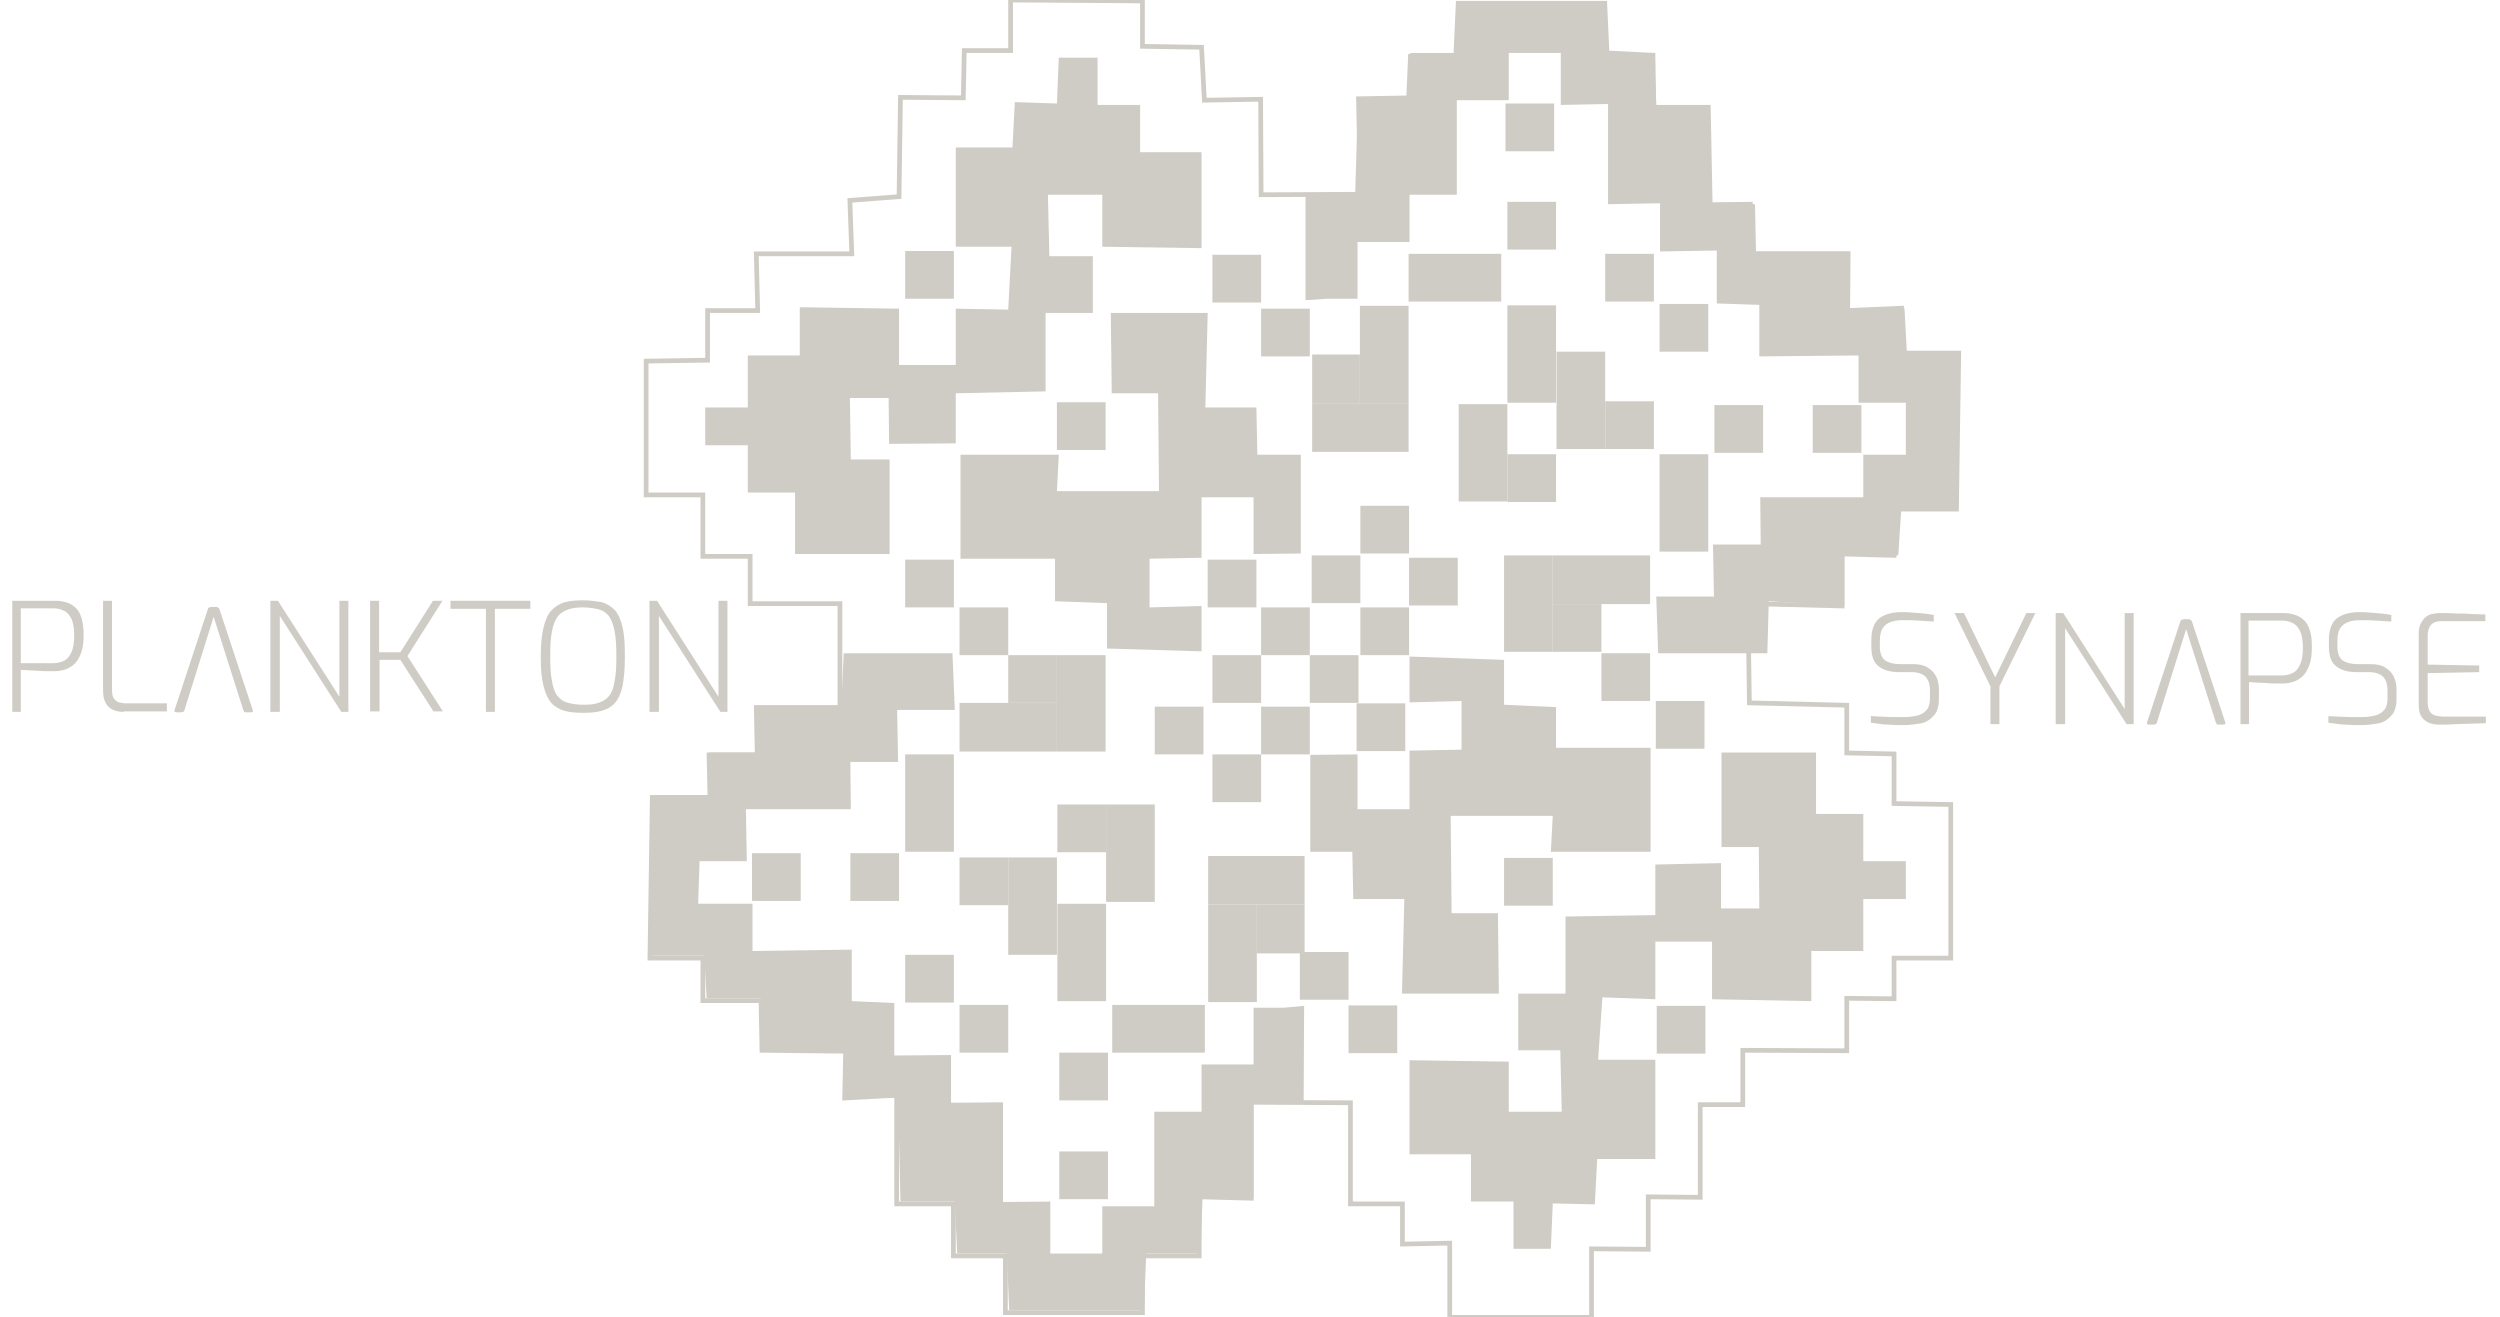 <?xml version="1.0" encoding="utf-8"?>
<!-- Generator: Adobe Illustrator 19.0.0, SVG Export Plug-In . SVG Version: 6.00 Build 0)  -->
<svg version="1.1" id="Calque_1" xmlns="http://www.w3.org/2000/svg" xmlns:xlink="http://www.w3.org/1999/xlink" x="0px" y="0px"
	 viewBox="0 0 528.9 278.7" style="enable-background:new 0 0 528.9 278.7;" xml:space="preserve">
<style type="text/css">
	.st0{fill:none;stroke:#CFCCC5;stroke-miterlimit:10;}
	.st1{fill:#CFCCC5;}
</style>
<g id="XMLID_1_">
	<g id="XMLID_71_">
		<polygon id="XMLID_179_" class="st0" points="136.7,76.4 136.7,104.7 148.7,104.7 148.7,117.7 158.7,117.7 158.7,127.7 
			177.7,127.7 177.7,139.3 177.7,149.7 160,149.7 160.2,159.7 150,159.7 150.2,168.7 138,168.7 137.5,202.7 148.7,202.7 
			148.7,211.7 161,211.7 161.2,222.2 178.9,222.4 178.7,232.3 189.7,231.7 189.7,254.7 201.7,254.7 201.7,265.7 212.7,265.7 
			212.7,277.7 241.7,277.7 241.7,265.7 253.7,265.7 253.7,253.2 264.7,253.5 264.7,233.2 285.7,233.3 285.7,254.7 296.7,254.7 
			296.7,263.2 306.7,263 306.7,278.7 336.7,278.7 336.7,264.2 348.7,264.3 348.7,253.2 359.7,253.3 359.7,233.7 368.7,233.7 
			368.7,222.2 390.7,222.3 390.7,211.2 400.7,211.3 400.7,202.7 412.7,202.7 412.7,170.2 400.7,170 400.7,159.5 390.7,159.3 
			390.7,149.2 370.1,148.7 369.8,127.7 389.7,128.2 389.7,117.2 400.7,117.5 400.7,103.2 413.7,103.3 413.7,75.7 402.7,75.4 
			402.3,65.2 390.7,65.7 390.7,53.7 371,53.7 370.8,43.7 360,43.7 359.8,23.4 349.9,23.7 349.7,11.7 340,11.7 339.5,0.7 308.5,0.7 
			308,11.7 298.4,11.9 298,21.2 287.8,21.2 287.2,41.1 266.8,41.2 266.7,21 254.8,21.2 254.2,10 241.7,9.8 241.7,0.2 213.8,0 
			213.8,10.7 204,10.7 203.8,20.7 190.5,20.6 190.2,41.6 179.8,42.4 180.2,53.7 160,53.7 160.3,65.7 149.7,65.7 149.7,76.2 		"/>
		<rect id="XMLID_178_" x="159.1" y="180.5" class="st1" width="10.3" height="10.1"/>
		<rect id="XMLID_177_" x="179.9" y="180.5" class="st1" width="10.3" height="10.1"/>
		<rect id="XMLID_176_" x="203" y="128.5" class="st1" width="10.3" height="10.1"/>
		<rect id="XMLID_175_" x="191.5" y="118.4" class="st1" width="10.3" height="10.1"/>
		<rect id="XMLID_174_" x="255.5" y="118.4" class="st1" width="10.3" height="10.1"/>
		<rect id="XMLID_173_" x="287" y="148.8" class="st1" width="10.3" height="10.1"/>
		<rect id="XMLID_172_" x="256.5" y="138.6" class="st1" width="10.3" height="10.1"/>
		<rect id="XMLID_171_" x="244.3" y="149.5" class="st1" width="10.3" height="10.1"/>
		<rect id="XMLID_170_" x="256.5" y="159.6" class="st1" width="10.3" height="10.1"/>
		<rect id="XMLID_169_" x="266.8" y="149.5" class="st1" width="10.3" height="10.1"/>
		<rect id="XMLID_168_" x="277.5" y="117.5" class="st1" width="10.3" height="10.1"/>
		<rect id="XMLID_167_" x="266.8" y="128.5" class="st1" width="10.3" height="10.1"/>
		<rect id="XMLID_166_" x="277.1" y="138.6" class="st1" width="10.3" height="10.1"/>
		<rect id="XMLID_165_" x="287.8" y="128.5" class="st1" width="10.3" height="10.1"/>
		<rect id="XMLID_164_" x="287.8" y="107" class="st1" width="10.3" height="10.1"/>
		<rect id="XMLID_163_" x="298.1" y="118" class="st1" width="10.3" height="10.1"/>
		<rect id="XMLID_162_" x="223.6" y="85.1" class="st1" width="10.3" height="10.1"/>
		<rect id="XMLID_161_" x="191.5" y="53.1" class="st1" width="10.3" height="10.1"/>
		<rect id="XMLID_160_" x="266.8" y="65.3" class="st1" width="10.3" height="10.1"/>
		<rect id="XMLID_159_" x="256.5" y="53.9" class="st1" width="10.3" height="10.1"/>
		<rect id="XMLID_158_" x="203" y="212.6" class="st1" width="10.3" height="10.1"/>
		<rect id="XMLID_157_" x="203" y="181.4" class="st1" width="10.3" height="10.1"/>
		<rect id="XMLID_156_" x="223.7" y="170.2" class="st1" width="10.3" height="10.1"/>
		<rect id="XMLID_155_" x="191.5" y="202" class="st1" width="10.3" height="10.1"/>
		<rect id="XMLID_154_" x="235.3" y="212.6" class="st1" width="19.6" height="10.1"/>
		<rect id="XMLID_153_" x="224.1" y="222.7" class="st1" width="10.3" height="10.1"/>
		<rect id="XMLID_152_" x="224.1" y="243.6" class="st1" width="10.3" height="10.1"/>
		<rect id="XMLID_151_" x="223.7" y="191.2" class="st1" width="10.3" height="20.6"/>
		<rect id="XMLID_150_" x="234" y="170.2" class="st1" width="10.3" height="20.6"/>
		<rect id="XMLID_149_" x="213.3" y="138.6" class="st1" width="10.3" height="10.1"/>
		<rect id="XMLID_148_" x="223.6" y="138.6" class="st1" width="10.3" height="20.4"/>
		<rect id="XMLID_147_" x="191.5" y="159.6" class="st1" width="10.3" height="20.6"/>
		<rect id="XMLID_146_" x="203" y="148.7" class="st1" width="20.6" height="10.3"/>
		<rect id="XMLID_145_" x="277.6" y="75" class="st1" width="10.1" height="10.3"/>
		<rect id="XMLID_144_" x="277.6" y="85.3" class="st1" width="20.4" height="10.3"/>
		<rect id="XMLID_143_" x="287.7" y="64.7" class="st1" width="10.3" height="20.6"/>
		<rect id="XMLID_142_" x="265.9" y="191.4" class="st1" width="10.1" height="10.3"/>
		<rect id="XMLID_141_" x="255.6" y="181.1" class="st1" width="20.4" height="10.3"/>
		<rect id="XMLID_140_" x="255.6" y="191.4" class="st1" width="10.3" height="20.6"/>
		<rect id="XMLID_139_" x="328.5" y="127.8" class="st1" width="10.3" height="10.1"/>
		<rect id="XMLID_138_" x="318.2" y="117.5" class="st1" width="10.3" height="20.4"/>
		<rect id="XMLID_137_" x="328.5" y="117.5" class="st1" width="20.6" height="10.3"/>
		<rect id="XMLID_136_" x="213.3" y="181.4" class="st1" width="10.3" height="20.6"/>
		<rect id="XMLID_135_" x="383.5" y="85.7" class="st1" width="10.3" height="10.1"/>
		<rect id="XMLID_134_" x="362.7" y="85.7" class="st1" width="10.3" height="10.1"/>
		<rect id="XMLID_133_" x="339.6" y="53.7" class="st1" width="10.3" height="10.1"/>
		<rect id="XMLID_132_" x="339.6" y="84.9" class="st1" width="10.3" height="10.1"/>
		<rect id="XMLID_131_" x="318.9" y="96.1" class="st1" width="10.3" height="10.1"/>
		<rect id="XMLID_130_" x="351.1" y="64.3" class="st1" width="10.3" height="10.1"/>
		<rect id="XMLID_129_" x="298" y="53.7" class="st1" width="19.6" height="10.1"/>
		<rect id="XMLID_128_" x="318.5" y="21.9" class="st1" width="10.3" height="10.1"/>
		<rect id="XMLID_127_" x="318.9" y="42.7" class="st1" width="10.3" height="10.1"/>
		<rect id="XMLID_126_" x="318.9" y="64.6" class="st1" width="10.3" height="20.6"/>
		<rect id="XMLID_125_" x="308.6" y="85.5" class="st1" width="10.3" height="20.6"/>
		<rect id="XMLID_124_" x="351.1" y="96.1" class="st1" width="10.3" height="20.6"/>
		<rect id="XMLID_123_" x="329.3" y="74.4" class="st1" width="10.3" height="20.6"/>
		<polygon id="XMLID_122_" class="st1" points="224,96.2 203.2,96.2 203.2,118.2 223.2,118.2 223.2,127.2 234.2,127.6 234.2,137.2 
			254.2,137.8 254.2,128.2 243.2,128.5 243.2,118.2 254.2,118 254.2,105.2 265.2,105.2 265.2,117.2 275.2,117.1 275.2,96.2 
			266,96.2 265.8,86.2 255,86.2 255.5,66.2 235,66.2 235.2,83.2 245,83.2 245.2,103.9 223.6,103.9 		"/>
		<polygon id="XMLID_121_" class="st1" points="158.2,75.2 158.2,86.2 149.2,86.2 149.2,94.2 158.2,94.2 158.2,104.2 168.2,104.2 
			168.2,117.2 188.2,117.2 188.2,97.2 180,97.2 179.8,84.2 188,84.2 188.1,93.9 202.2,93.8 202.2,83.2 221.2,82.8 221.2,66.2 
			231.2,66.2 231.2,54.2 222,54.2 221.7,41.2 233.2,41.2 233.2,52.2 254.2,52.5 254.2,32.2 241.2,32.2 241.2,22.2 232.2,22.2 
			232.2,12.2 224,12.2 223.6,21.9 214.7,21.6 214.2,31.2 202.2,31.2 202.2,52.2 214,52.2 213.3,65.5 202.2,65.3 202.2,77.2 
			190.2,77.2 190.2,65.3 169.2,65 169.2,75.2 		"/>
		<rect id="XMLID_120_" x="338.8" y="138.2" class="st1" width="10.3" height="10.1"/>
		<rect id="XMLID_119_" x="350.3" y="148.3" class="st1" width="10.3" height="10.1"/>
		<rect id="XMLID_118_" x="318.2" y="181.5" class="st1" width="10.3" height="10.1"/>
		<rect id="XMLID_78_" x="275" y="201.4" class="st1" width="10.3" height="10.1"/>
		<rect id="XMLID_77_" x="285.3" y="212.7" class="st1" width="10.3" height="10.1"/>
		<polygon id="XMLID_76_" class="st1" points="328.1,180.2 349.2,180.2 349.2,158.2 329.2,158.2 329.2,149.6 318.2,149.1 
			318.2,139.6 298.2,138.9 298.2,148.6 309.2,148.3 309.2,158.6 298.2,158.8 298.2,171.2 287.2,171.2 287.2,159.6 277.2,159.7 
			277.2,180.2 286.1,180.2 286.3,190.2 297.1,190.2 296.6,210.2 317.1,210.2 316.9,193.2 307.1,193.2 306.9,172.6 328.5,172.6 		"/>
		<polygon id="XMLID_75_" class="st1" points="394.2,201.2 394.2,190.2 403.2,190.2 403.2,182.2 394.2,182.2 394.2,172.2 
			384.2,172.2 384.2,159.2 364.2,159.2 364.2,179.2 372.1,179.2 372.2,192.2 364.1,192.2 364.1,182.6 350.2,182.9 350.2,193.6 
			331.2,193.9 331.2,210.2 321.2,210.2 321.2,222.2 330.1,222.2 330.4,235.2 319.2,235.2 319.2,224.6 298.2,224.3 298.2,244.2 
			311.2,244.2 311.2,254.2 320.2,254.2 320.2,264.2 328.1,264.2 328.5,254.6 337.4,254.8 337.9,245.2 350.2,245.2 350.2,224.2 
			338.1,224.2 339,211 350.2,211.4 350.2,199.2 362.2,199.2 362.2,211.4 383.2,211.8 383.2,201.2 		"/>
		<rect id="XMLID_73_" x="350.5" y="212.8" class="st1" width="10.3" height="10.1"/>
		<polygon id="XMLID_74_" class="st1" points="271.5,213.2 265.2,213.2 265.2,225.2 254.2,225.2 254.2,235.2 244.2,235.2 
			244.2,255.2 233.2,255.2 233.2,265.2 222.2,265.2 222.2,254.2 212.2,254.3 212.2,233.2 201.2,233.3 201.2,223.2 189.2,223.3 
			189.2,212.2 180.2,211.8 180.2,200.9 159.2,201.2 159.2,191.2 147.7,191.2 148,182.2 158,182.2 157.8,171.2 180,171.2 
			179.9,161.2 190,161.2 189.8,150.2 202,150.2 201.5,138.2 178.5,138.2 178,149.2 160,149.2 160.2,159.2 150,159.2 150.2,168.2 
			138,168.2 137.5,202.2 149,202.2 149.5,211.2 161,211.2 161.2,222.2 178.9,222.2 179.1,232.2 190,232.2 190.5,254.2 202,254.2 
			202.5,265.2 213,265.2 213.5,277.2 242,277.2 242.5,265.2 254,265.2 254.4,253.4 265.2,253.5 265.2,233.2 275.8,233.2 
			275.9,212.8 		"/>
		<polygon id="XMLID_72_" class="st1" points="280.9,63.2 287.2,63.2 287.2,51.2 298.2,51.2 298.2,41.2 308.2,41.2 308.2,21.2 
			319.2,21.2 319.2,11.2 330.2,11.2 330.2,22.2 340.2,22 340.2,43.2 351.2,43 351.2,53.2 363.2,53 363.2,64.2 372.2,64.5 
			372.2,75.4 393.2,75.2 393.2,85.2 403.2,85.2 403.2,96.2 394.2,96.2 394.2,105.2 372.4,105.2 372.5,115.2 362.4,115.2 
			362.6,126.2 350.4,126.2 350.8,138.2 373.9,138.2 374.2,127.2 390.2,128.2 390.2,117.2 401.6,117.5 402.2,108.2 414.4,108.2 
			414.9,74.2 403.4,74.2 402.9,65.2 391.4,65.2 391.5,53.2 371,53.2 370.8,42.7 362.3,42.8 361.9,22.2 350.4,22.2 349.9,11.2 
			340,10.7 339.5,0.2 308.2,0.2 308.2,11.2 298.4,11.2 298.5,20.2 286.9,20.4 287.3,41 276.2,41.1 276.2,63.5 		"/>
	</g>
	<g id="XMLID_258_">
		<path id="XMLID_259_" class="st1" d="M2.6,150.6v-23.5h9.2c0.7,0,1.4,0.1,2.1,0.3c0.7,0.2,1.3,0.5,1.9,1c0.6,0.5,1.1,1.2,1.4,2.2
			s0.5,2.2,0.5,3.8c0,1.6-0.2,2.9-0.6,3.9c-0.4,1-0.9,1.8-1.5,2.3c-0.6,0.5-1.3,0.9-2,1.1c-0.7,0.2-1.4,0.3-2,0.3
			c-0.3,0-0.8,0-1.5,0c-0.7,0-1.3,0-2.1-0.1c-0.7,0-1.4-0.1-2.1-0.1c-0.7,0-1.1-0.1-1.5-0.1v8.9H2.6z M4.4,140.3h6.9
			c0.8,0,1.6-0.2,2.2-0.5c0.7-0.3,1.2-0.9,1.6-1.8c0.4-0.8,0.6-2,0.6-3.6c0-1.5-0.2-2.7-0.6-3.5s-0.9-1.4-1.6-1.7
			c-0.6-0.3-1.3-0.5-2.1-0.5H4.4V140.3z"/>
		<path id="XMLID_262_" class="st1" d="M26.2,150.6c-0.8,0-1.6-0.1-2.2-0.4c-0.7-0.3-1.2-0.7-1.6-1.4c-0.4-0.7-0.6-1.6-0.6-2.7v-19
			h1.9v18.8c0,0.8,0.1,1.5,0.4,1.9s0.7,0.7,1.1,0.8c0.5,0.1,0.9,0.2,1.4,0.2h8.7v1.7H26.2z"/>
		<path id="XMLID_264_" class="st1" d="M53.4,150c0.1,0.2,0.1,0.3,0.1,0.4c0,0.1,0,0.2-0.1,0.2c-0.1,0.1-0.2,0.1-0.3,0.1
			c-0.2,0-0.3,0-0.6,0c-0.2,0-0.4,0-0.5,0s-0.2,0-0.3-0.1c-0.1,0-0.1-0.1-0.1-0.1c0-0.1,0-0.1-0.1-0.2l-6.3-19.8h0l-6.2,19.8
			c0,0.1,0,0.1-0.1,0.2s-0.1,0.1-0.2,0.1c-0.1,0-0.2,0.1-0.3,0.1s-0.3,0-0.5,0c-0.2,0-0.4,0-0.6,0c-0.1,0-0.3-0.1-0.3-0.1
			c-0.1,0-0.1-0.1-0.1-0.2s0-0.2,0.1-0.4l7-21.2c0-0.1,0.1-0.2,0.1-0.2s0.1-0.1,0.2-0.1c0.1,0,0.2-0.1,0.4-0.1s0.3,0,0.5,0
			c0.1,0,0.2,0,0.3,0c0.1,0,0.2,0,0.3,0c0.1,0,0.2,0,0.2,0.1s0.1,0,0.2,0.1c0.1,0,0.1,0.1,0.1,0.1s0.1,0.1,0.1,0.1L53.4,150z"/>
		<path id="XMLID_266_" class="st1" d="M57.2,150.6v-23.5h1.6l13,20.3v-20.3h1.9v23.5h-1.5l-13-20.3v20.3H57.2z"/>
		<path id="XMLID_268_" class="st1" d="M78.3,150.6v-23.5h1.9V138h4.5l6.9-10.9h2l-7.4,11.7l7.5,11.7h-2l-7-10.9h-4.4v10.9H78.3z"/>
		<path id="XMLID_270_" class="st1" d="M102.8,150.6v-21.8h-7.5v-1.7h16.9v1.7h-7.5v21.8H102.8z"/>
		<path id="XMLID_272_" class="st1" d="M123.4,150.8c-1.5,0-2.8-0.1-3.9-0.4c-1.1-0.3-2-0.8-2.8-1.6c-0.7-0.8-1.3-2-1.7-3.6
			c-0.4-1.6-0.6-3.6-0.6-6.2c0-2.6,0.2-4.7,0.6-6.3c0.4-1.6,0.9-2.8,1.7-3.6c0.8-0.8,1.7-1.4,2.8-1.7c1.1-0.3,2.4-0.4,3.8-0.4
			c1.5,0,2.8,0.2,4,0.4c1.1,0.3,2,0.9,2.8,1.7c0.7,0.8,1.3,2.1,1.6,3.6c0.4,1.6,0.5,3.7,0.5,6.3c0,2.6-0.2,4.6-0.5,6.2
			c-0.4,1.6-0.9,2.8-1.7,3.6c-0.7,0.8-1.7,1.3-2.8,1.6C126.2,150.7,124.9,150.8,123.4,150.8z M123.4,149.1c1.3,0,2.3-0.1,3.2-0.4
			s1.6-0.7,2.2-1.4c0.6-0.7,1-1.7,1.2-3.1c0.3-1.3,0.4-3.1,0.4-5.3c0-2.3-0.1-4.1-0.4-5.5s-0.7-2.4-1.2-3.1
			c-0.6-0.7-1.3-1.2-2.2-1.4s-2-0.4-3.2-0.4c-1.2,0-2.2,0.1-3.1,0.4s-1.6,0.7-2.2,1.4c-0.6,0.7-1,1.7-1.3,3.1s-0.4,3.2-0.4,5.5
			c0,2.2,0.1,4,0.4,5.3c0.2,1.3,0.6,2.4,1.2,3.1c0.6,0.7,1.3,1.2,2.2,1.4S122.1,149.1,123.4,149.1z"/>
		<path id="XMLID_275_" class="st1" d="M137.4,150.6v-23.5h1.6l13,20.3v-20.3h1.9v23.5h-1.5l-13-20.3v20.3H137.4z"/>
	</g>
	<g id="XMLID_69_">
		<path id="XMLID_70_" class="st1" d="M402.9,153.4c-0.4,0-1,0-1.6,0c-0.6,0-1.3-0.1-2-0.1s-1.3-0.1-2-0.2c-0.6-0.1-1.1-0.1-1.5-0.2
			v-1.4c0.5,0,1.1,0.1,1.9,0.1c0.8,0,1.6,0.1,2.5,0.1c0.9,0,1.8,0,2.6,0c1,0,1.9-0.1,2.8-0.3c0.8-0.2,1.5-0.6,2-1.2
			c0.5-0.6,0.7-1.4,0.7-2.5V146c0-1.2-0.3-2.1-0.9-2.8c-0.6-0.6-1.6-1-2.9-1h-2.7c-1.8,0-3.3-0.4-4.3-1.2c-1.1-0.8-1.6-2.2-1.6-4.2
			v-1.4c0-2.2,0.6-3.7,1.7-4.6c1.2-0.9,2.8-1.3,4.8-1.3c0.6,0,1.4,0,2.2,0.1s1.7,0.1,2.5,0.2c0.8,0.1,1.5,0.2,2,0.3v1.4
			c-0.9-0.1-2-0.1-3.1-0.2c-1.2-0.1-2.3-0.1-3.4-0.1c-1,0-1.9,0.1-2.6,0.4c-0.7,0.2-1.3,0.7-1.7,1.3c-0.4,0.6-0.6,1.5-0.6,2.7v1.2
			c0,1.4,0.4,2.4,1.1,2.9c0.7,0.5,1.8,0.8,3.1,0.8h2.8c1.3,0,2.3,0.2,3.1,0.7c0.8,0.5,1.4,1.1,1.8,1.9c0.4,0.8,0.6,1.7,0.6,2.7v2
			c0,1.5-0.3,2.7-1,3.5s-1.5,1.4-2.6,1.7C405.4,153.2,404.2,153.4,402.9,153.4z"/>
		<path id="XMLID_278_" class="st1" d="M421.1,153.2v-8l-7.6-15.5h2l6.6,13.6l6.6-13.6h1.9l-7.6,15.5v8H421.1z"/>
		<path id="XMLID_280_" class="st1" d="M434.9,153.2v-23.5h1.6l13,20.3v-20.3h1.9v23.5h-1.5l-13-20.3v20.3H434.9z"/>
		<path id="XMLID_282_" class="st1" d="M470.7,152.6c0.1,0.2,0.1,0.3,0.1,0.4s0,0.2-0.1,0.2s-0.2,0.1-0.3,0.1s-0.3,0-0.6,0
			s-0.4,0-0.5,0s-0.2,0-0.3-0.1s-0.1-0.1-0.1-0.1s0-0.1-0.1-0.2l-6.3-19.8h0l-6.2,19.8c0,0.1,0,0.1-0.1,0.2s-0.1,0.1-0.2,0.1
			s-0.2,0.1-0.3,0.1s-0.3,0-0.5,0c-0.2,0-0.4,0-0.6,0s-0.3-0.1-0.3-0.1s-0.1-0.1-0.1-0.2s0-0.2,0.1-0.4l7-21.2
			c0-0.1,0.1-0.2,0.1-0.2s0.1-0.1,0.2-0.1s0.2-0.1,0.4-0.1s0.3,0,0.5,0c0.1,0,0.2,0,0.3,0s0.2,0,0.3,0s0.2,0,0.2,0.1s0.1,0,0.2,0.1
			s0.1,0.1,0.1,0.1s0.1,0.1,0.1,0.1L470.7,152.6z"/>
		<path id="XMLID_284_" class="st1" d="M474,153.2v-23.5h9.2c0.7,0,1.4,0.1,2.1,0.3c0.7,0.2,1.3,0.5,1.9,1c0.6,0.5,1.1,1.2,1.4,2.2
			c0.4,1,0.5,2.2,0.5,3.8c0,1.6-0.2,2.9-0.6,3.9s-0.9,1.8-1.5,2.3c-0.6,0.5-1.3,0.9-2,1.1c-0.7,0.2-1.4,0.3-2,0.3
			c-0.3,0-0.8,0-1.5,0c-0.7,0-1.3,0-2.1-0.1c-0.7,0-1.4-0.1-2.1-0.1c-0.7,0-1.1-0.1-1.5-0.1v8.9H474z M475.9,142.9h6.9
			c0.8,0,1.6-0.2,2.2-0.5c0.7-0.3,1.2-0.9,1.6-1.8s0.6-2,0.6-3.6c0-1.5-0.2-2.7-0.6-3.5s-0.9-1.4-1.6-1.7c-0.6-0.3-1.3-0.5-2.1-0.5
			h-7.2V142.9z"/>
		<path id="XMLID_287_" class="st1" d="M499.7,153.4c-0.4,0-1,0-1.6,0c-0.6,0-1.3-0.1-2-0.1s-1.3-0.1-2-0.2
			c-0.6-0.1-1.1-0.1-1.5-0.2v-1.4c0.5,0,1.1,0.1,1.9,0.1c0.8,0,1.6,0.1,2.5,0.1c0.9,0,1.8,0,2.6,0c1,0,1.9-0.1,2.8-0.3
			c0.8-0.2,1.5-0.6,2-1.2c0.5-0.6,0.7-1.4,0.7-2.5V146c0-1.2-0.3-2.1-0.9-2.8c-0.6-0.6-1.6-1-2.9-1h-2.7c-1.8,0-3.3-0.4-4.3-1.2
			c-1.1-0.8-1.6-2.2-1.6-4.2v-1.4c0-2.2,0.6-3.7,1.7-4.6c1.2-0.9,2.8-1.3,4.8-1.3c0.6,0,1.4,0,2.2,0.1s1.7,0.1,2.5,0.2
			c0.8,0.1,1.5,0.2,2,0.3v1.4c-0.9-0.1-2-0.1-3.1-0.2c-1.2-0.1-2.3-0.1-3.4-0.1c-1,0-1.9,0.1-2.6,0.4c-0.7,0.2-1.3,0.7-1.7,1.3
			c-0.4,0.6-0.6,1.5-0.6,2.7v1.2c0,1.4,0.4,2.4,1.1,2.9c0.7,0.5,1.8,0.8,3.1,0.8h2.8c1.3,0,2.3,0.2,3.1,0.7c0.8,0.5,1.4,1.1,1.8,1.9
			c0.4,0.8,0.6,1.7,0.6,2.7v2c0,1.5-0.3,2.7-1,3.5s-1.5,1.4-2.6,1.7C502.2,153.2,501,153.4,499.7,153.4z"/>
		<path id="XMLID_289_" class="st1" d="M516.4,153.3c-0.5,0-1.1,0-1.6-0.1c-0.5-0.1-1.1-0.3-1.5-0.6c-0.5-0.3-0.9-0.7-1.2-1.3
			c-0.3-0.6-0.4-1.4-0.4-2.4v-14.7c0-0.9,0.1-1.6,0.4-2.2c0.3-0.6,0.6-1,1-1.4c0.4-0.3,0.9-0.6,1.4-0.7c0.5-0.1,1.1-0.2,1.6-0.2
			c1.2,0,2.4,0,3.5,0.1c1.1,0,2.2,0,3.2,0.1c1,0,2,0.1,3,0.1v1.4h-9.3c-0.9,0-1.6,0.2-2.1,0.7c-0.5,0.5-0.8,1.3-0.8,2.3v6.2
			l10.9,0.2v1.4l-10.9,0.2v6.2c0,0.9,0.2,1.5,0.5,2c0.3,0.4,0.7,0.7,1.2,0.8c0.5,0.1,1,0.2,1.5,0.2h9.1v1.4c-1,0-2,0.1-3.1,0.1
			c-1.1,0-2.1,0.1-3.2,0.1C518.4,153.3,517.4,153.3,516.4,153.3z"/>
	</g>
</g>
</svg>
